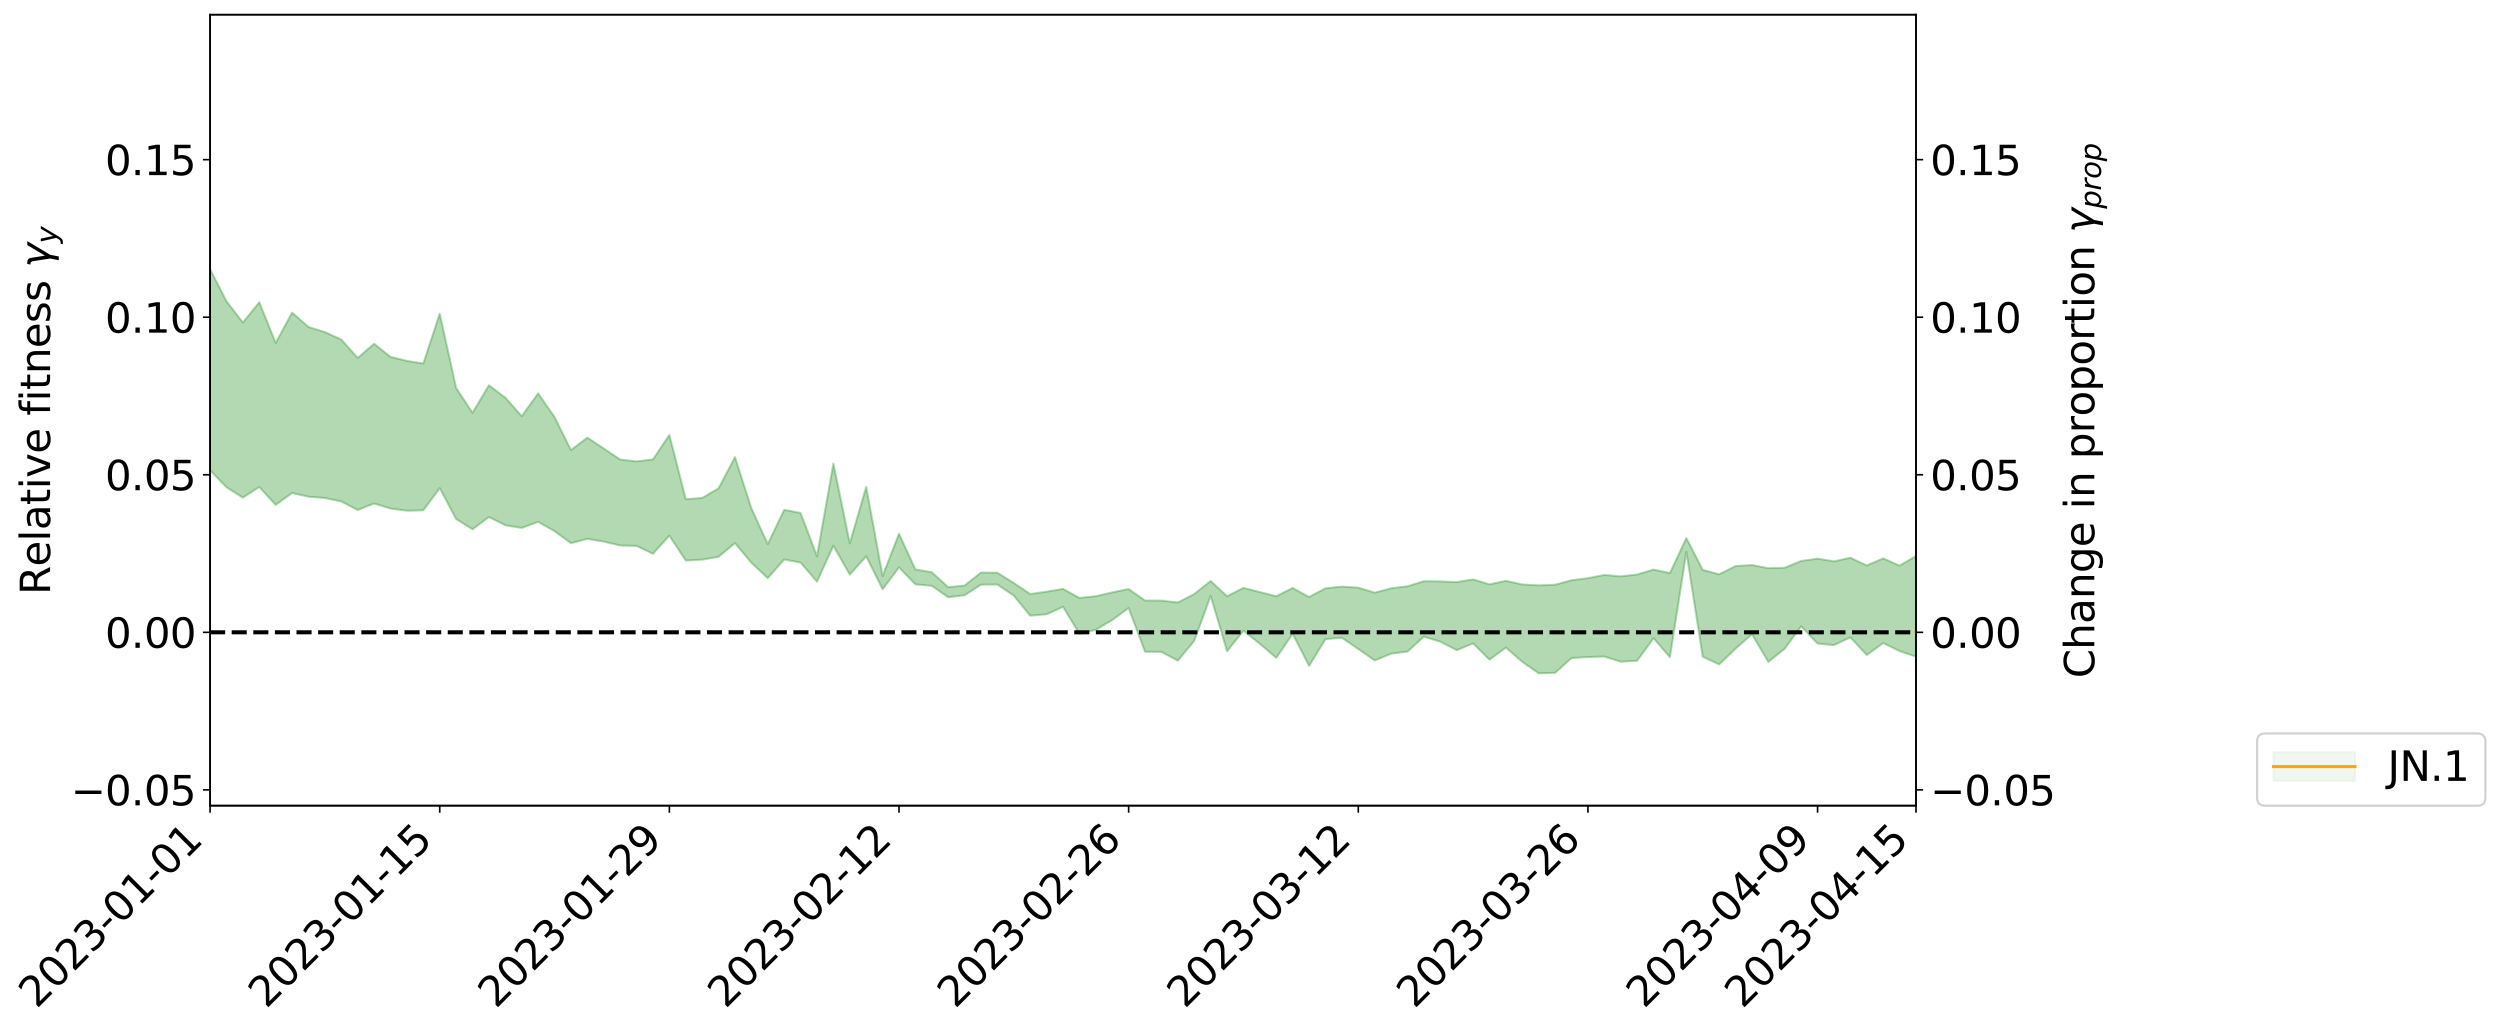 <?xml version="1.0" encoding="utf-8" standalone="no"?>
<!DOCTYPE svg PUBLIC "-//W3C//DTD SVG 1.1//EN"
  "http://www.w3.org/Graphics/SVG/1.1/DTD/svg11.dtd">
<svg xmlns:xlink="http://www.w3.org/1999/xlink" width="1226.619pt" height="505.355pt" viewBox="0 0 1226.619 505.355" xmlns="http://www.w3.org/2000/svg" version="1.1">
 <defs>
  <style type="text/css">*{stroke-linejoin: round; stroke-linecap: butt}</style>
 </defs>
 <g id="figure_1">
  <g id="patch_1">
   <path d="M 0 505.355 
L 1226.619 505.355 
L 1226.619 -0 
L 0 -0 
z
" style="fill: #ffffff"/>
  </g>
  <g id="axes_1">
   <g id="patch_2">
    <path d="M 103.075 395.28 
L 940.075 395.28 
L 940.075 7.2 
L 103.075 7.2 
z
" style="fill: #ffffff"/>
   </g>
   <g id="PolyCollection_1">
    <path d="M -4315.319 310.139 
L -4315.319 310.162 
L -4307.271 310.054 
L -4299.223 309.96 
L -4291.175 309.84 
L -4283.127 309.75 
L -4275.079 309.648 
L -4267.031 309.523 
L -4258.983 309.411 
L -4250.935 309.308 
L -4242.887 309.217 
L -4234.839 309.111 
L -4226.791 308.997 
L -4218.742 308.884 
L -4210.694 308.758 
L -4202.646 308.648 
L -4194.598 308.524 
L -4186.55 308.4 
L -4178.502 308.266 
L -4170.454 308.144 
L -4162.406 308.025 
L -4154.358 307.886 
L -4146.31 307.75 
L -4138.262 307.617 
L -4130.214 307.46 
L -4122.166 307.322 
L -4114.117 307.156 
L -4106.069 306.997 
L -4098.021 306.814 
L -4089.973 306.624 
L -4081.925 306.441 
L -4073.877 306.238 
L -4065.829 306.002 
L -4057.781 305.791 
L -4049.733 305.551 
L -4041.685 305.279 
L -4033.637 305.016 
L -4025.589 304.728 
L -4017.541 304.424 
L -4009.492 304.113 
L -4001.444 303.772 
L -3993.396 303.405 
L -3985.348 303.025 
L -3977.3 302.622 
L -3969.252 302.207 
L -3961.204 301.76 
L -3953.156 301.317 
L -3945.108 300.837 
L -3937.06 300.369 
L -3929.012 299.853 
L -3920.964 299.305 
L -3912.916 298.781 
L -3904.867 298.223 
L -3896.819 297.635 
L -3888.771 297.056 
L -3880.723 296.467 
L -3872.675 295.853 
L -3864.627 295.231 
L -3856.579 294.604 
L -3848.531 293.952 
L -3840.483 293.291 
L -3832.435 292.631 
L -3824.387 291.95 
L -3816.339 291.265 
L -3808.291 290.584 
L -3800.242 289.869 
L -3792.194 289.145 
L -3784.146 288.421 
L -3776.098 287.697 
L -3768.05 286.98 
L -3760.002 286.243 
L -3751.954 285.519 
L -3743.906 284.783 
L -3735.858 284.103 
L -3727.81 283.334 
L -3719.762 282.622 
L -3711.714 281.893 
L -3703.666 281.209 
L -3695.617 280.479 
L -3687.569 279.777 
L -3679.521 279.066 
L -3671.473 278.366 
L -3663.425 277.679 
L -3655.377 276.985 
L -3647.329 276.313 
L -3639.281 275.616 
L -3631.233 274.906 
L -3623.185 274.222 
L -3615.137 273.549 
L -3607.089 272.838 
L -3599.041 272.153 
L -3590.992 271.455 
L -3582.944 270.767 
L -3574.896 270.094 
L -3566.848 269.405 
L -3558.8 268.71 
L -3550.752 268.079 
L -3542.704 267.372 
L -3534.656 266.694 
L -3526.608 266.026 
L -3518.56 265.357 
L -3510.512 264.691 
L -3502.464 264.018 
L -3494.416 263.373 
L -3486.367 262.706 
L -3478.319 262.024 
L -3470.271 261.336 
L -3462.223 260.641 
L -3454.175 259.987 
L -3446.127 259.273 
L -3438.079 258.517 
L -3430.031 257.796 
L -3421.983 257.052 
L -3413.935 256.292 
L -3405.887 255.491 
L -3397.839 254.677 
L -3389.791 253.915 
L -3381.742 253.056 
L -3373.694 252.235 
L -3365.646 251.354 
L -3357.598 250.54 
L -3349.55 249.594 
L -3341.502 248.663 
L -3333.454 247.756 
L -3325.406 246.834 
L -3317.358 245.886 
L -3309.31 244.896 
L -3301.262 243.963 
L -3293.214 242.903 
L -3285.166 241.961 
L -3277.117 240.87 
L -3269.069 239.811 
L -3261.021 238.773 
L -3252.973 237.683 
L -3244.925 236.577 
L -3236.877 235.561 
L -3228.829 234.244 
L -3220.781 233.098 
L -3212.733 232.023 
L -3204.685 230.817 
L -3196.637 229.543 
L -3188.589 228.154 
L -3180.541 226.836 
L -3172.492 225.71 
L -3164.444 223.974 
L -3156.396 222.559 
L -3148.348 221.111 
L -3140.3 219.612 
L -3132.252 217.912 
L -3124.204 216.269 
L -3116.156 215.032 
L -3108.108 213.543 
L -3100.06 211.195 
L -3092.012 209.289 
L -3083.964 208.064 
L -3075.916 206.226 
L -3067.867 204.572 
L -3059.819 203.311 
L -3051.771 201.297 
L -3043.723 198.852 
L -3035.675 197.377 
L -3027.627 196.434 
L -3019.579 194.511 
L -3011.531 193.516 
L -3003.483 192.539 
L -2995.435 190.11 
L -2987.387 190.251 
L -2979.339 191.162 
L -2971.291 192.726 
L -2963.242 190.487 
L -2955.194 194.222 
L -2947.146 195.381 
L -2939.098 190.065 
L -2931.05 190.49 
L -2923.002 193.297 
L -2914.954 191.63 
L -2906.906 191.981 
L -2898.858 202.33 
L -2890.81 216.734 
L -2882.762 224.51 
L -2874.714 207.804 
L -2866.666 215.888 
L -2858.617 226.737 
L -2850.569 226.618 
L -2842.521 248.35 
L -2834.473 245.027 
L -2826.425 239.221 
L -2818.377 221.578 
L -2810.329 237.353 
L -2802.281 246.636 
L -2794.233 242.756 
L -2786.185 245.419 
L -2778.137 254.477 
L -2770.089 253.193 
L -2762.041 245.027 
L -2753.992 254.788 
L -2745.944 256.545 
L -2737.896 252.845 
L -2729.848 259.104 
L -2721.8 261.461 
L -2713.752 260.541 
L -2705.704 258.622 
L -2697.656 260.643 
L -2689.608 258.511 
L -2681.56 258.627 
L -2673.512 260.387 
L -2665.464 258.466 
L -2657.416 259.283 
L -2649.367 259.244 
L -2641.319 257.658 
L -2633.271 258.109 
L -2625.223 255.728 
L -2617.175 255.811 
L -2609.127 256.274 
L -2601.079 256.15 
L -2593.031 254.944 
L -2584.983 253.861 
L -2576.935 253.434 
L -2568.887 252.312 
L -2560.839 251.967 
L -2552.791 251.492 
L -2544.742 249.902 
L -2536.694 250.41 
L -2528.646 249.14 
L -2520.598 248.484 
L -2512.55 248.285 
L -2504.502 247.097 
L -2496.454 246.7 
L -2488.406 246.828 
L -2480.358 246.995 
L -2472.31 245.189 
L -2464.262 244.642 
L -2456.214 243.949 
L -2448.166 246.327 
L -2440.117 246.132 
L -2432.069 246.933 
L -2424.021 244.237 
L -2415.973 242.427 
L -2407.925 242.732 
L -2399.877 244.246 
L -2391.829 244.338 
L -2383.781 240.958 
L -2375.733 243.475 
L -2367.685 242.439 
L -2359.637 242.029 
L -2351.589 240.391 
L -2343.541 241.319 
L -2335.492 240.41 
L -2327.444 240.981 
L -2319.396 239.988 
L -2311.348 238.775 
L -2303.3 237.381 
L -2295.252 236.672 
L -2287.204 235.76 
L -2279.156 234.832 
L -2271.108 234.642 
L -2263.06 233.607 
L -2255.012 232.646 
L -2246.964 230.564 
L -2238.916 228.677 
L -2230.867 227.766 
L -2222.819 225.853 
L -2214.771 225.297 
L -2206.723 223.592 
L -2198.675 221.32 
L -2190.627 219.255 
L -2182.579 217.713 
L -2174.531 215.258 
L -2166.483 213.736 
L -2158.435 211.429 
L -2150.387 209.148 
L -2142.339 207.096 
L -2134.291 204.899 
L -2126.242 202.385 
L -2118.194 199.922 
L -2110.146 197.488 
L -2102.098 194.548 
L -2094.05 191.933 
L -2086.002 189.559 
L -2077.954 186.936 
L -2069.906 184.035 
L -2061.858 181.159 
L -2053.81 178.196 
L -2045.762 174.34 
L -2037.714 171.76 
L -2029.666 168.705 
L -2021.617 166.16 
L -2013.569 162.358 
L -2005.521 158.898 
L -1997.473 156.255 
L -1989.425 152.577 
L -1981.377 148.701 
L -1973.329 145.772 
L -1965.281 141.807 
L -1957.233 138.85 
L -1949.185 135.128 
L -1941.137 130.542 
L -1933.089 126.88 
L -1925.041 124.224 
L -1916.992 119.938 
L -1908.944 116.435 
L -1900.896 112.287 
L -1892.848 109.349 
L -1884.8 104.569 
L -1876.752 100.457 
L -1868.704 100.48 
L -1860.656 93.006 
L -1852.608 91.388 
L -1844.56 86.939 
L -1836.512 84.684 
L -1828.464 80.112 
L -1820.416 76.856 
L -1812.367 73.317 
L -1804.319 70.38 
L -1796.271 67.428 
L -1788.223 63.935 
L -1780.175 65.699 
L -1772.127 57.002 
L -1764.079 55.622 
L -1756.031 59.282 
L -1747.983 51.065 
L -1739.935 52.456 
L -1731.887 51.353 
L -1723.839 46.166 
L -1715.791 46.455 
L -1707.742 52.524 
L -1699.694 46.84 
L -1691.646 46.178 
L -1683.598 48.144 
L -1675.55 47.999 
L -1667.502 50.364 
L -1659.454 53.549 
L -1651.406 58.118 
L -1643.358 72.958 
L -1635.31 67.435 
L -1627.262 75.45 
L -1619.214 80.829 
L -1611.166 85.738 
L -1603.117 93.457 
L -1595.069 100.828 
L -1587.021 92.583 
L -1578.973 102.541 
L -1570.925 115.954 
L -1562.877 122.392 
L -1554.829 125.249 
L -1546.781 143.28 
L -1538.733 144.822 
L -1530.685 148.991 
L -1522.637 148.455 
L -1514.589 162.935 
L -1506.541 159.408 
L -1498.492 156.367 
L -1490.444 169.774 
L -1482.396 178.222 
L -1474.348 178.02 
L -1466.3 184.276 
L -1458.252 186.168 
L -1450.204 187.138 
L -1442.156 187.571 
L -1434.108 189.687 
L -1426.06 192.367 
L -1418.012 201.648 
L -1409.964 196.182 
L -1401.916 204.217 
L -1393.867 203.422 
L -1385.819 202.419 
L -1377.771 205.807 
L -1369.723 208.814 
L -1361.675 204.905 
L -1353.627 208.694 
L -1345.579 208.877 
L -1337.531 212.934 
L -1329.483 211.856 
L -1321.435 210.506 
L -1313.387 212.843 
L -1305.339 213.423 
L -1297.291 213.187 
L -1289.242 212.352 
L -1281.194 213.636 
L -1273.146 211.428 
L -1265.098 212.356 
L -1257.05 216.093 
L -1249.002 215.951 
L -1240.954 213.603 
L -1232.906 214.059 
L -1224.858 213.995 
L -1216.81 210.825 
L -1208.762 212.552 
L -1200.714 215.124 
L -1192.666 212.05 
L -1184.617 211.968 
L -1176.569 210.612 
L -1168.521 211.817 
L -1160.473 211.704 
L -1152.425 210.859 
L -1144.377 210.699 
L -1136.329 210.474 
L -1128.281 209.697 
L -1120.233 207.622 
L -1112.185 207.143 
L -1104.137 205.936 
L -1096.089 202.525 
L -1088.041 205.67 
L -1079.992 201.679 
L -1071.944 203.084 
L -1063.896 203.084 
L -1055.848 203.501 
L -1047.8 201.5 
L -1039.752 202.083 
L -1031.704 202.056 
L -1023.656 198.025 
L -1015.608 199.421 
L -1007.56 198.977 
L -999.512 199.903 
L -991.464 197.342 
L -983.416 198.464 
L -975.367 197.919 
L -967.319 194.097 
L -959.271 193.945 
L -951.223 193.095 
L -943.175 192.89 
L -935.127 191.189 
L -927.079 191.519 
L -919.031 190.785 
L -910.983 190.234 
L -902.935 189.129 
L -894.887 187.178 
L -886.839 189.292 
L -878.791 188.818 
L -870.742 187.312 
L -862.694 186.424 
L -854.646 183.937 
L -846.598 186.084 
L -838.55 185.614 
L -830.502 185.538 
L -822.454 184.135 
L -814.406 182.57 
L -806.358 181.51 
L -798.31 181.539 
L -790.262 181.245 
L -782.214 181.092 
L -774.166 179.068 
L -766.117 177.191 
L -758.069 179.577 
L -750.021 176.721 
L -741.973 177.103 
L -733.925 178 
L -725.877 173.586 
L -717.829 174.25 
L -709.781 174.946 
L -701.733 173.37 
L -693.685 175.339 
L -685.637 172.484 
L -677.589 170.379 
L -669.541 173.379 
L -661.492 173.44 
L -653.444 171.601 
L -645.396 172.552 
L -637.348 171.546 
L -629.3 176.023 
L -621.252 175.083 
L -613.204 175.67 
L -605.156 172.011 
L -597.108 169.557 
L -589.06 173.095 
L -581.012 177.034 
L -572.964 172.843 
L -564.916 172.667 
L -556.867 169.721 
L -548.819 170.476 
L -540.771 172.608 
L -532.723 170.404 
L -524.675 168.266 
L -516.627 172.629 
L -508.579 169.99 
L -500.531 173.815 
L -492.483 174.76 
L -484.435 168.952 
L -476.387 169.975 
L -468.339 168.269 
L -460.291 170.086 
L -452.242 172.485 
L -444.194 179.037 
L -436.146 181.505 
L -428.098 178.893 
L -420.05 185.266 
L -412.002 195.006 
L -403.954 183.36 
L -395.906 179.334 
L -387.858 183.494 
L -379.81 187.109 
L -371.762 187.759 
L -363.714 185.543 
L -355.666 192.975 
L -347.617 197.446 
L -339.569 189.06 
L -331.521 196.594 
L -323.473 192.95 
L -315.425 192.934 
L -307.377 199.831 
L -299.329 197.763 
L -291.281 203.273 
L -283.233 203.654 
L -275.185 195.818 
L -267.137 201.987 
L -259.089 201.575 
L -251.041 206.446 
L -242.992 204.427 
L -234.944 210.213 
L -226.896 206.086 
L -218.848 209.473 
L -210.8 209.717 
L -202.752 211.632 
L -194.704 205.792 
L -186.656 212.325 
L -178.608 214.182 
L -170.56 216.723 
L -162.512 221.154 
L -154.464 219.48 
L -146.416 218.193 
L -138.367 222.089 
L -130.319 225.507 
L -122.271 221.836 
L -114.223 219.95 
L -106.175 223.637 
L -98.127 226.074 
L -90.079 220.914 
L -82.031 219.639 
L -73.983 228.687 
L -65.935 231.65 
L -57.887 222.323 
L -49.839 224.837 
L -41.791 226.466 
L -33.742 227.658 
L -25.694 233.103 
L -17.646 230.475 
L -9.598 227.012 
L -1.55 230.8 
L 6.498 232.739 
L 14.546 226.454 
L 22.594 227.382 
L 30.642 226.816 
L 38.69 235.912 
L 46.738 241.409 
L 54.786 241.849 
L 62.834 234.087 
L 70.883 230.677 
L 78.931 232.775 
L 86.979 233.024 
L 95.027 241.257 
L 103.075 230.767 
L 111.123 239.072 
L 119.171 244.162 
L 127.219 238.939 
L 135.267 247.743 
L 143.315 241.902 
L 151.363 243.719 
L 159.411 244.34 
L 167.459 246.026 
L 175.508 250.232 
L 183.556 247.044 
L 191.604 249.493 
L 199.652 250.609 
L 207.7 250.386 
L 215.748 239.508 
L 223.796 254.644 
L 231.844 259.715 
L 239.892 253.665 
L 247.94 257.713 
L 255.988 259.038 
L 264.036 256.058 
L 272.084 260.584 
L 280.133 266.54 
L 288.181 264.396 
L 296.229 265.729 
L 304.277 267.651 
L 312.325 267.848 
L 320.373 271.724 
L 328.421 262.82 
L 336.469 275.034 
L 344.517 274.606 
L 352.565 273.204 
L 360.613 266.489 
L 368.661 276.093 
L 376.709 283.679 
L 384.758 274.525 
L 392.806 276.016 
L 400.854 285.386 
L 408.902 267.777 
L 416.95 281.946 
L 424.998 272.941 
L 433.046 289.11 
L 441.094 278.403 
L 449.142 286.723 
L 457.19 287.414 
L 465.238 293.049 
L 473.286 292.059 
L 481.334 286.855 
L 489.383 286.794 
L 497.431 292.26 
L 505.479 302.092 
L 513.527 301.404 
L 521.575 297.735 
L 529.623 311.022 
L 537.671 308.998 
L 545.719 304.19 
L 553.767 298.328 
L 561.815 319.776 
L 569.863 319.856 
L 577.911 324.159 
L 585.959 314.407 
L 594.008 292.372 
L 602.056 319.525 
L 610.104 309.46 
L 618.152 315.879 
L 626.2 322.792 
L 634.248 310.967 
L 642.296 326.736 
L 650.344 313.603 
L 658.392 312.896 
L 666.44 318.447 
L 674.488 324.065 
L 682.536 320.723 
L 690.584 319.715 
L 698.633 312.389 
L 706.681 314.841 
L 714.729 318.997 
L 722.777 315.7 
L 730.825 323.681 
L 738.873 317.726 
L 746.921 324.751 
L 754.969 330.355 
L 763.017 330.12 
L 771.065 322.89 
L 779.113 322.388 
L 787.161 322.11 
L 795.209 324.673 
L 803.258 324.203 
L 811.306 313.157 
L 819.354 322.449 
L 827.402 270.785 
L 835.45 322.227 
L 843.498 326.009 
L 851.546 318.274 
L 859.594 311.207 
L 867.642 324.776 
L 875.69 318.263 
L 883.738 307.287 
L 891.786 315.762 
L 899.834 316.536 
L 907.883 312.724 
L 915.931 321.42 
L 923.979 315.506 
L 932.027 319.456 
L 940.075 322.185 
L 940.075 272.824 
L 940.075 272.824 
L 932.027 277.518 
L 923.979 273.981 
L 915.931 277.443 
L 907.883 273.653 
L 899.834 275.424 
L 891.786 274.095 
L 883.738 275.238 
L 875.69 278.561 
L 867.642 278.777 
L 859.594 277.246 
L 851.546 277.741 
L 843.498 281.787 
L 835.45 279.619 
L 827.402 263.991 
L 819.354 281.185 
L 811.306 279.448 
L 803.258 281.886 
L 795.209 282.795 
L 787.161 282.1 
L 779.113 283.68 
L 771.065 284.693 
L 763.017 286.895 
L 754.969 287.195 
L 746.921 286.78 
L 738.873 284.985 
L 730.825 286.715 
L 722.777 284.271 
L 714.729 285.616 
L 706.681 285.272 
L 698.633 285.172 
L 690.584 287.654 
L 682.536 288.649 
L 674.488 290.8 
L 666.44 288.317 
L 658.392 287.808 
L 650.344 288.645 
L 642.296 292.925 
L 634.248 288.465 
L 626.2 292.549 
L 618.152 290.496 
L 610.104 288.441 
L 602.056 292.526 
L 594.008 285.044 
L 585.959 291.451 
L 577.911 295.611 
L 569.863 294.681 
L 561.815 294.661 
L 553.767 289.012 
L 545.719 290.653 
L 537.671 292.528 
L 529.623 293.375 
L 521.575 288.946 
L 513.527 290.293 
L 505.479 291.451 
L 497.431 286.067 
L 489.383 281.022 
L 481.334 280.904 
L 473.286 287.284 
L 465.238 288.099 
L 457.19 280.748 
L 449.142 279.425 
L 441.094 261.854 
L 433.046 282.617 
L 424.998 238.869 
L 416.95 266.604 
L 408.902 227.423 
L 400.854 272.932 
L 392.806 251.687 
L 384.758 250.151 
L 376.709 266.972 
L 368.661 249.409 
L 360.613 224.28 
L 352.565 239.606 
L 344.517 244.316 
L 336.469 244.94 
L 328.421 213.405 
L 320.373 225.414 
L 312.325 226.386 
L 304.277 225.463 
L 296.229 220.049 
L 288.181 214.706 
L 280.133 220.832 
L 272.084 204.605 
L 264.036 193.01 
L 255.988 204.168 
L 247.94 195.122 
L 239.892 189.024 
L 231.844 202.566 
L 223.796 190.315 
L 215.748 153.894 
L 207.7 178.367 
L 199.652 177.06 
L 191.604 175.111 
L 183.556 168.646 
L 175.508 175.61 
L 167.459 166.602 
L 159.411 162.944 
L 151.363 160.428 
L 143.315 153.392 
L 135.267 168.263 
L 127.219 148.299 
L 119.171 158.245 
L 111.123 147.806 
L 103.075 132.053 
L 95.027 151.129 
L 86.979 132.448 
L 78.931 133.231 
L 70.883 129.321 
L 62.834 135.705 
L 54.786 150.794 
L 46.738 150.803 
L 38.69 139.583 
L 30.642 118.363 
L 22.594 119.661 
L 14.546 119.566 
L 6.498 131.596 
L -1.55 128.324 
L -9.598 120.195 
L -17.646 127.762 
L -25.694 131.034 
L -33.742 121.215 
L -41.791 120.345 
L -49.839 116.623 
L -57.887 111.958 
L -65.935 131.404 
L -73.983 122.172 
L -82.031 107.368 
L -90.079 111.541 
L -98.127 121.021 
L -106.175 115.664 
L -114.223 109.903 
L -122.271 114.604 
L -130.319 123.393 
L -138.367 113.49 
L -146.416 108.419 
L -154.464 111.993 
L -162.512 109.676 
L -170.56 106.778 
L -178.608 103.031 
L -186.656 100.24 
L -194.704 89.034 
L -202.752 98.55 
L -210.8 95.971 
L -218.848 96.855 
L -226.896 94.032 
L -234.944 98.057 
L -242.992 89.812 
L -251.041 94.492 
L -259.089 86.812 
L -267.137 88.307 
L -275.185 79.324 
L -283.233 87.846 
L -291.281 90.676 
L -299.329 85.731 
L -307.377 86.051 
L -315.425 77.921 
L -323.473 79.678 
L -331.521 82.06 
L -339.569 72.692 
L -347.617 81.897 
L -355.666 78.82 
L -363.714 68.287 
L -371.762 72.187 
L -379.81 71.192 
L -387.858 68.267 
L -395.906 63.315 
L -403.954 67.604 
L -412.002 84.95 
L -420.05 72.815 
L -428.098 63.825 
L -436.146 67.061 
L -444.194 64.138 
L -452.242 57.917 
L -460.291 54.713 
L -468.339 52.223 
L -476.387 55.616 
L -484.435 55.43 
L -492.483 61.707 
L -500.531 61.359 
L -508.579 57.663 
L -516.627 61.86 
L -524.675 56.155 
L -532.723 60.749 
L -540.771 62.909 
L -548.819 62.84 
L -556.867 61.084 
L -564.916 65.812 
L -572.964 65.969 
L -581.012 70.598 
L -589.06 67.76 
L -597.108 64.418 
L -605.156 67.607 
L -613.204 70.145 
L -621.252 70.282 
L -629.3 73.204 
L -637.348 68.063 
L -645.396 69.895 
L -653.444 68.824 
L -661.492 69.87 
L -669.541 69.053 
L -677.589 66.92 
L -685.637 70.853 
L -693.685 72.966 
L -701.733 70.239 
L -709.781 72.463 
L -717.829 70.175 
L -725.877 71.659 
L -733.925 76.049 
L -741.973 75.099 
L -750.021 75.099 
L -758.069 77.747 
L -766.117 75.097 
L -774.166 76.766 
L -782.214 79.113 
L -790.262 78.743 
L -798.31 79.28 
L -806.358 79.045 
L -814.406 79.929 
L -822.454 81.417 
L -830.502 82.466 
L -838.55 81.771 
L -846.598 82.577 
L -854.646 77.547 
L -862.694 82.212 
L -870.742 82.693 
L -878.791 83.581 
L -886.839 83.003 
L -894.887 81.639 
L -902.935 83.432 
L -910.983 84.298 
L -919.031 85.032 
L -927.079 85.023 
L -935.127 84.498 
L -943.175 85.193 
L -951.223 85.565 
L -959.271 86.462 
L -967.319 86.857 
L -975.367 90.972 
L -983.416 91.237 
L -991.464 89.597 
L -999.512 92.361 
L -1007.56 90.681 
L -1015.608 91.29 
L -1023.656 88.322 
L -1031.704 94.354 
L -1039.752 94.277 
L -1047.8 93.485 
L -1055.848 95.779 
L -1063.896 95.156 
L -1071.944 95.293 
L -1079.992 93.395 
L -1088.041 98.075 
L -1096.089 95.084 
L -1104.137 99.591 
L -1112.185 101.692 
L -1120.233 102.652 
L -1128.281 105.688 
L -1136.329 107.641 
L -1144.377 107.683 
L -1152.425 108.925 
L -1160.473 109.968 
L -1168.521 110.814 
L -1176.569 109.778 
L -1184.617 112.521 
L -1192.666 113.901 
L -1200.714 117.53 
L -1208.762 115.676 
L -1216.81 114.955 
L -1224.858 118.965 
L -1232.906 119.973 
L -1240.954 121.119 
L -1249.002 123.939 
L -1257.05 124.717 
L -1265.098 122.442 
L -1273.146 122.788 
L -1281.194 125.708 
L -1289.242 125.948 
L -1297.291 127.22 
L -1305.339 128.191 
L -1313.387 128.876 
L -1321.435 128.813 
L -1329.483 130.459 
L -1337.531 132.2 
L -1345.579 129.031 
L -1353.627 130.359 
L -1361.675 128.479 
L -1369.723 132.486 
L -1377.771 131.779 
L -1385.819 129.252 
L -1393.867 131.245 
L -1401.916 132.386 
L -1409.964 126.684 
L -1418.012 132.468 
L -1426.06 125.63 
L -1434.108 124.752 
L -1442.156 123.917 
L -1450.204 125.068 
L -1458.252 125.047 
L -1466.3 124.07 
L -1474.348 120.003 
L -1482.396 121.931 
L -1490.444 115.142 
L -1498.492 107.308 
L -1506.541 109.795 
L -1514.589 112.774 
L -1522.637 103.43 
L -1530.685 103.669 
L -1538.733 101.437 
L -1546.781 100.935 
L -1554.829 88.16 
L -1562.877 86.903 
L -1570.925 81.747 
L -1578.973 70.428 
L -1587.021 63.612 
L -1595.069 71.477 
L -1603.117 65.865 
L -1611.166 60.136 
L -1619.214 56.275 
L -1627.262 51.529 
L -1635.31 43.309 
L -1643.358 49.3 
L -1651.406 33.966 
L -1659.454 29.753 
L -1667.502 26.35 
L -1675.55 24.24 
L -1683.598 24.623 
L -1691.646 22.588 
L -1699.694 23.533 
L -1707.742 29.699 
L -1715.791 24.087 
L -1723.839 23.878 
L -1731.887 29.57 
L -1739.935 30.902 
L -1747.983 29.859 
L -1756.031 38.49 
L -1764.079 34.982 
L -1772.127 36.028 
L -1780.175 44.765 
L -1788.223 42.821 
L -1796.271 46.029 
L -1804.319 48.593 
L -1812.367 51.371 
L -1820.416 54.795 
L -1828.464 57.741 
L -1836.512 62.029 
L -1844.56 64.236 
L -1852.608 68.348 
L -1860.656 69.845 
L -1868.704 77.243 
L -1876.752 76.837 
L -1884.8 80.668 
L -1892.848 85.005 
L -1900.896 87.807 
L -1908.944 91.594 
L -1916.992 94.895 
L -1925.041 98.924 
L -1933.089 101.496 
L -1941.137 104.834 
L -1949.185 109.039 
L -1957.233 112.551 
L -1965.281 115.223 
L -1973.329 118.719 
L -1981.377 121.552 
L -1989.425 125.13 
L -1997.473 128.563 
L -2005.521 130.965 
L -2013.569 134.23 
L -2021.617 137.587 
L -2029.666 139.851 
L -2037.714 142.619 
L -2045.762 144.926 
L -2053.81 148.512 
L -2061.858 151.151 
L -2069.906 153.911 
L -2077.954 156.627 
L -2086.002 158.966 
L -2094.05 161.333 
L -2102.098 163.767 
L -2110.146 166.594 
L -2118.194 168.871 
L -2126.242 171.341 
L -2134.291 173.581 
L -2142.339 176.037 
L -2150.387 178.229 
L -2158.435 180.485 
L -2166.483 182.791 
L -2174.531 184.547 
L -2182.579 186.983 
L -2190.627 188.784 
L -2198.675 190.867 
L -2206.723 193.288 
L -2214.771 195.112 
L -2222.819 195.818 
L -2230.867 197.92 
L -2238.916 199.135 
L -2246.964 201.267 
L -2255.012 203.451 
L -2263.06 204.784 
L -2271.108 206.139 
L -2279.156 206.397 
L -2287.204 207.634 
L -2295.252 208.608 
L -2303.3 209.427 
L -2311.348 211.084 
L -2319.396 212.451 
L -2327.444 213.806 
L -2335.492 213.246 
L -2343.541 214.18 
L -2351.589 213.333 
L -2359.637 215.34 
L -2367.685 215.655 
L -2375.733 217.387 
L -2383.781 214.747 
L -2391.829 218.378 
L -2399.877 218.347 
L -2407.925 216.771 
L -2415.973 216.539 
L -2424.021 218.578 
L -2432.069 221.649 
L -2440.117 220.802 
L -2448.166 221.043 
L -2456.214 218.361 
L -2464.262 218.559 
L -2472.31 219.739 
L -2480.358 221.839 
L -2488.406 221.603 
L -2496.454 221.45 
L -2504.502 221.914 
L -2512.55 223.291 
L -2520.598 223.273 
L -2528.646 224.234 
L -2536.694 225.741 
L -2544.742 225.101 
L -2552.791 226.916 
L -2560.839 227.487 
L -2568.887 227.885 
L -2576.935 229.121 
L -2584.983 229.596 
L -2593.031 231.022 
L -2601.079 232.509 
L -2609.127 232.697 
L -2617.175 232.302 
L -2625.223 231.969 
L -2633.271 235.034 
L -2641.319 234.656 
L -2649.367 236.635 
L -2657.416 236.771 
L -2665.464 236.206 
L -2673.512 238.182 
L -2681.56 236.631 
L -2689.608 236.805 
L -2697.656 239.225 
L -2705.704 237.561 
L -2713.752 239.82 
L -2721.8 240.903 
L -2729.848 238.936 
L -2737.896 232.948 
L -2745.944 236.973 
L -2753.992 235.374 
L -2762.041 226.533 
L -2770.089 234.563 
L -2778.137 236.153 
L -2786.185 227.981 
L -2794.233 225.61 
L -2802.281 229.909 
L -2810.329 221.318 
L -2818.377 206.361 
L -2826.425 223.817 
L -2834.473 229.651 
L -2842.521 233.303 
L -2850.569 212.737 
L -2858.617 213.184 
L -2866.666 202.898 
L -2874.714 194.971 
L -2882.762 212.148 
L -2890.81 204.7 
L -2898.858 190.593 
L -2906.906 180.384 
L -2914.954 180.412 
L -2923.002 182.527 
L -2931.05 180.016 
L -2939.098 179.912 
L -2947.146 185.773 
L -2955.194 184.859 
L -2963.242 181.375 
L -2971.291 183.998 
L -2979.339 182.723 
L -2987.387 182.112 
L -2995.435 182.372 
L -3003.483 185.126 
L -3011.531 186.433 
L -3019.579 187.703 
L -3027.627 189.969 
L -3035.675 191.194 
L -3043.723 192.957 
L -3051.771 195.67 
L -3059.819 198.044 
L -3067.867 199.535 
L -3075.916 201.46 
L -3083.964 203.539 
L -3092.012 205.049 
L -3100.06 207.178 
L -3108.108 209.761 
L -3116.156 211.288 
L -3124.204 212.407 
L -3132.252 214.054 
L -3140.3 215.692 
L -3148.348 217.184 
L -3156.396 218.614 
L -3164.444 219.995 
L -3172.492 221.838 
L -3180.541 222.85 
L -3188.589 224.195 
L -3196.637 225.586 
L -3204.685 226.885 
L -3212.733 228.088 
L -3220.781 229.109 
L -3228.829 230.214 
L -3236.877 231.632 
L -3244.925 232.591 
L -3252.973 233.713 
L -3261.021 234.81 
L -3269.069 235.875 
L -3277.117 236.961 
L -3285.166 238.056 
L -3293.214 238.982 
L -3301.262 240.065 
L -3309.31 241.016 
L -3317.358 242.031 
L -3325.406 242.982 
L -3333.454 243.95 
L -3341.502 244.864 
L -3349.55 245.823 
L -3357.598 246.831 
L -3365.646 247.621 
L -3373.694 248.577 
L -3381.742 249.414 
L -3389.791 250.363 
L -3397.839 251.089 
L -3405.887 251.976 
L -3413.935 252.827 
L -3421.983 253.635 
L -3430.031 254.433 
L -3438.079 255.191 
L -3446.127 256.058 
L -3454.175 256.843 
L -3462.223 257.489 
L -3470.271 258.255 
L -3478.319 259.022 
L -3486.367 259.785 
L -3494.416 260.523 
L -3502.464 261.212 
L -3510.512 261.971 
L -3518.56 262.716 
L -3526.608 263.466 
L -3534.656 264.214 
L -3542.704 264.983 
L -3550.752 265.783 
L -3558.8 266.476 
L -3566.848 267.267 
L -3574.896 268.045 
L -3582.944 268.795 
L -3590.992 269.568 
L -3599.041 270.357 
L -3607.089 271.125 
L -3615.137 271.93 
L -3623.185 272.669 
L -3631.233 273.423 
L -3639.281 274.219 
L -3647.329 274.99 
L -3655.377 275.716 
L -3663.425 276.472 
L -3671.473 277.216 
L -3679.521 277.978 
L -3687.569 278.743 
L -3695.617 279.492 
L -3703.666 280.274 
L -3711.714 280.998 
L -3719.762 281.766 
L -3727.81 282.511 
L -3735.858 283.322 
L -3743.906 284.029 
L -3751.954 284.8 
L -3760.002 285.555 
L -3768.05 286.324 
L -3776.098 287.069 
L -3784.146 287.82 
L -3792.194 288.574 
L -3800.242 289.327 
L -3808.291 290.07 
L -3816.339 290.773 
L -3824.387 291.481 
L -3832.435 292.185 
L -3840.483 292.856 
L -3848.531 293.533 
L -3856.579 294.2 
L -3864.627 294.839 
L -3872.675 295.475 
L -3880.723 296.106 
L -3888.771 296.709 
L -3896.819 297.301 
L -3904.867 297.916 
L -3912.916 298.486 
L -3920.964 299.021 
L -3929.012 299.591 
L -3937.06 300.123 
L -3945.108 300.598 
L -3953.156 301.092 
L -3961.204 301.544 
L -3969.252 302.009 
L -3977.3 302.434 
L -3985.348 302.851 
L -3993.396 303.241 
L -4001.444 303.618 
L -4009.492 303.971 
L -4017.541 304.278 
L -4025.589 304.588 
L -4033.637 304.881 
L -4041.685 305.144 
L -4049.733 305.427 
L -4057.781 305.667 
L -4065.829 305.875 
L -4073.877 306.116 
L -4081.925 306.32 
L -4089.973 306.499 
L -4098.021 306.694 
L -4106.069 306.882 
L -4114.117 307.039 
L -4122.166 307.208 
L -4130.214 307.342 
L -4138.262 307.505 
L -4146.31 307.637 
L -4154.358 307.777 
L -4162.406 307.922 
L -4170.454 308.042 
L -4178.502 308.167 
L -4186.55 308.312 
L -4194.598 308.444 
L -4202.646 308.58 
L -4210.694 308.692 
L -4218.742 308.832 
L -4226.791 308.955 
L -4234.839 309.081 
L -4242.887 309.189 
L -4250.935 309.284 
L -4258.983 309.391 
L -4267.031 309.511 
L -4275.079 309.631 
L -4283.127 309.728 
L -4291.175 309.817 
L -4299.223 309.931 
L -4307.271 310.026 
L -4315.319 310.139 
z
" clip-path="url(#p337976efc7)" style="fill: #008000; fill-opacity: 0.3; stroke: #008000; stroke-opacity: 0.3"/>
   </g>
   <g id="matplotlib.axis_1">
    <g id="xtick_1">
     <g id="line2d_1">
      <defs>
       <path id="mcc9ae4d5e9" d="M 0 0 
L 0 3.5 
" style="stroke: #000000; stroke-width: 0.8"/>
      </defs>
      <g>
       <use xlink:href="#mcc9ae4d5e9" x="103.075" y="395.28" style="stroke: #000000; stroke-width: 0.8"/>
      </g>
     </g>
     <g id="text_1">
      <!-- 2023-01-01 -->
      <g transform="translate(17.946 495.214) rotate(-45) scale(0.2 -0.2)">
       <defs>
        <path id="DejaVuSans-32" d="M 1228 531 
L 3431 531 
L 3431 0 
L 469 0 
L 469 531 
Q 828 903 1448 1529 
Q 2069 2156 2228 2338 
Q 2531 2678 2651 2914 
Q 2772 3150 2772 3378 
Q 2772 3750 2511 3984 
Q 2250 4219 1831 4219 
Q 1534 4219 1204 4116 
Q 875 4013 500 3803 
L 500 4441 
Q 881 4594 1212 4672 
Q 1544 4750 1819 4750 
Q 2544 4750 2975 4387 
Q 3406 4025 3406 3419 
Q 3406 3131 3298 2873 
Q 3191 2616 2906 2266 
Q 2828 2175 2409 1742 
Q 1991 1309 1228 531 
z
" transform="scale(0.016)"/>
        <path id="DejaVuSans-30" d="M 2034 4250 
Q 1547 4250 1301 3770 
Q 1056 3291 1056 2328 
Q 1056 1369 1301 889 
Q 1547 409 2034 409 
Q 2525 409 2770 889 
Q 3016 1369 3016 2328 
Q 3016 3291 2770 3770 
Q 2525 4250 2034 4250 
z
M 2034 4750 
Q 2819 4750 3233 4129 
Q 3647 3509 3647 2328 
Q 3647 1150 3233 529 
Q 2819 -91 2034 -91 
Q 1250 -91 836 529 
Q 422 1150 422 2328 
Q 422 3509 836 4129 
Q 1250 4750 2034 4750 
z
" transform="scale(0.016)"/>
        <path id="DejaVuSans-33" d="M 2597 2516 
Q 3050 2419 3304 2112 
Q 3559 1806 3559 1356 
Q 3559 666 3084 287 
Q 2609 -91 1734 -91 
Q 1441 -91 1130 -33 
Q 819 25 488 141 
L 488 750 
Q 750 597 1062 519 
Q 1375 441 1716 441 
Q 2309 441 2620 675 
Q 2931 909 2931 1356 
Q 2931 1769 2642 2001 
Q 2353 2234 1838 2234 
L 1294 2234 
L 1294 2753 
L 1863 2753 
Q 2328 2753 2575 2939 
Q 2822 3125 2822 3475 
Q 2822 3834 2567 4026 
Q 2313 4219 1838 4219 
Q 1578 4219 1281 4162 
Q 984 4106 628 3988 
L 628 4550 
Q 988 4650 1302 4700 
Q 1616 4750 1894 4750 
Q 2613 4750 3031 4423 
Q 3450 4097 3450 3541 
Q 3450 3153 3228 2886 
Q 3006 2619 2597 2516 
z
" transform="scale(0.016)"/>
        <path id="DejaVuSans-2d" d="M 313 2009 
L 1997 2009 
L 1997 1497 
L 313 1497 
L 313 2009 
z
" transform="scale(0.016)"/>
        <path id="DejaVuSans-31" d="M 794 531 
L 1825 531 
L 1825 4091 
L 703 3866 
L 703 4441 
L 1819 4666 
L 2450 4666 
L 2450 531 
L 3481 531 
L 3481 0 
L 794 0 
L 794 531 
z
" transform="scale(0.016)"/>
       </defs>
       <use xlink:href="#DejaVuSans-32"/>
       <use xlink:href="#DejaVuSans-30" x="63.623"/>
       <use xlink:href="#DejaVuSans-32" x="127.246"/>
       <use xlink:href="#DejaVuSans-33" x="190.869"/>
       <use xlink:href="#DejaVuSans-2d" x="254.492"/>
       <use xlink:href="#DejaVuSans-30" x="290.576"/>
       <use xlink:href="#DejaVuSans-31" x="354.199"/>
       <use xlink:href="#DejaVuSans-2d" x="417.822"/>
       <use xlink:href="#DejaVuSans-30" x="453.906"/>
       <use xlink:href="#DejaVuSans-31" x="517.529"/>
      </g>
     </g>
    </g>
    <g id="xtick_2">
     <g id="line2d_2">
      <g>
       <use xlink:href="#mcc9ae4d5e9" x="215.748" y="395.28" style="stroke: #000000; stroke-width: 0.8"/>
      </g>
     </g>
     <g id="text_2">
      <!-- 2023-01-15 -->
      <g transform="translate(130.619 495.214) rotate(-45) scale(0.2 -0.2)">
       <defs>
        <path id="DejaVuSans-35" d="M 691 4666 
L 3169 4666 
L 3169 4134 
L 1269 4134 
L 1269 2991 
Q 1406 3038 1543 3061 
Q 1681 3084 1819 3084 
Q 2600 3084 3056 2656 
Q 3513 2228 3513 1497 
Q 3513 744 3044 326 
Q 2575 -91 1722 -91 
Q 1428 -91 1123 -41 
Q 819 9 494 109 
L 494 744 
Q 775 591 1075 516 
Q 1375 441 1709 441 
Q 2250 441 2565 725 
Q 2881 1009 2881 1497 
Q 2881 1984 2565 2268 
Q 2250 2553 1709 2553 
Q 1456 2553 1204 2497 
Q 953 2441 691 2322 
L 691 4666 
z
" transform="scale(0.016)"/>
       </defs>
       <use xlink:href="#DejaVuSans-32"/>
       <use xlink:href="#DejaVuSans-30" x="63.623"/>
       <use xlink:href="#DejaVuSans-32" x="127.246"/>
       <use xlink:href="#DejaVuSans-33" x="190.869"/>
       <use xlink:href="#DejaVuSans-2d" x="254.492"/>
       <use xlink:href="#DejaVuSans-30" x="290.576"/>
       <use xlink:href="#DejaVuSans-31" x="354.199"/>
       <use xlink:href="#DejaVuSans-2d" x="417.822"/>
       <use xlink:href="#DejaVuSans-31" x="453.906"/>
       <use xlink:href="#DejaVuSans-35" x="517.529"/>
      </g>
     </g>
    </g>
    <g id="xtick_3">
     <g id="line2d_3">
      <g>
       <use xlink:href="#mcc9ae4d5e9" x="328.421" y="395.28" style="stroke: #000000; stroke-width: 0.8"/>
      </g>
     </g>
     <g id="text_3">
      <!-- 2023-01-29 -->
      <g transform="translate(243.292 495.214) rotate(-45) scale(0.2 -0.2)">
       <defs>
        <path id="DejaVuSans-39" d="M 703 97 
L 703 672 
Q 941 559 1184 500 
Q 1428 441 1663 441 
Q 2288 441 2617 861 
Q 2947 1281 2994 2138 
Q 2813 1869 2534 1725 
Q 2256 1581 1919 1581 
Q 1219 1581 811 2004 
Q 403 2428 403 3163 
Q 403 3881 828 4315 
Q 1253 4750 1959 4750 
Q 2769 4750 3195 4129 
Q 3622 3509 3622 2328 
Q 3622 1225 3098 567 
Q 2575 -91 1691 -91 
Q 1453 -91 1209 -44 
Q 966 3 703 97 
z
M 1959 2075 
Q 2384 2075 2632 2365 
Q 2881 2656 2881 3163 
Q 2881 3666 2632 3958 
Q 2384 4250 1959 4250 
Q 1534 4250 1286 3958 
Q 1038 3666 1038 3163 
Q 1038 2656 1286 2365 
Q 1534 2075 1959 2075 
z
" transform="scale(0.016)"/>
       </defs>
       <use xlink:href="#DejaVuSans-32"/>
       <use xlink:href="#DejaVuSans-30" x="63.623"/>
       <use xlink:href="#DejaVuSans-32" x="127.246"/>
       <use xlink:href="#DejaVuSans-33" x="190.869"/>
       <use xlink:href="#DejaVuSans-2d" x="254.492"/>
       <use xlink:href="#DejaVuSans-30" x="290.576"/>
       <use xlink:href="#DejaVuSans-31" x="354.199"/>
       <use xlink:href="#DejaVuSans-2d" x="417.822"/>
       <use xlink:href="#DejaVuSans-32" x="453.906"/>
       <use xlink:href="#DejaVuSans-39" x="517.529"/>
      </g>
     </g>
    </g>
    <g id="xtick_4">
     <g id="line2d_4">
      <g>
       <use xlink:href="#mcc9ae4d5e9" x="441.094" y="395.28" style="stroke: #000000; stroke-width: 0.8"/>
      </g>
     </g>
     <g id="text_4">
      <!-- 2023-02-12 -->
      <g transform="translate(355.965 495.214) rotate(-45) scale(0.2 -0.2)">
       <use xlink:href="#DejaVuSans-32"/>
       <use xlink:href="#DejaVuSans-30" x="63.623"/>
       <use xlink:href="#DejaVuSans-32" x="127.246"/>
       <use xlink:href="#DejaVuSans-33" x="190.869"/>
       <use xlink:href="#DejaVuSans-2d" x="254.492"/>
       <use xlink:href="#DejaVuSans-30" x="290.576"/>
       <use xlink:href="#DejaVuSans-32" x="354.199"/>
       <use xlink:href="#DejaVuSans-2d" x="417.822"/>
       <use xlink:href="#DejaVuSans-31" x="453.906"/>
       <use xlink:href="#DejaVuSans-32" x="517.529"/>
      </g>
     </g>
    </g>
    <g id="xtick_5">
     <g id="line2d_5">
      <g>
       <use xlink:href="#mcc9ae4d5e9" x="553.767" y="395.28" style="stroke: #000000; stroke-width: 0.8"/>
      </g>
     </g>
     <g id="text_5">
      <!-- 2023-02-26 -->
      <g transform="translate(468.638 495.214) rotate(-45) scale(0.2 -0.2)">
       <defs>
        <path id="DejaVuSans-36" d="M 2113 2584 
Q 1688 2584 1439 2293 
Q 1191 2003 1191 1497 
Q 1191 994 1439 701 
Q 1688 409 2113 409 
Q 2538 409 2786 701 
Q 3034 994 3034 1497 
Q 3034 2003 2786 2293 
Q 2538 2584 2113 2584 
z
M 3366 4563 
L 3366 3988 
Q 3128 4100 2886 4159 
Q 2644 4219 2406 4219 
Q 1781 4219 1451 3797 
Q 1122 3375 1075 2522 
Q 1259 2794 1537 2939 
Q 1816 3084 2150 3084 
Q 2853 3084 3261 2657 
Q 3669 2231 3669 1497 
Q 3669 778 3244 343 
Q 2819 -91 2113 -91 
Q 1303 -91 875 529 
Q 447 1150 447 2328 
Q 447 3434 972 4092 
Q 1497 4750 2381 4750 
Q 2619 4750 2861 4703 
Q 3103 4656 3366 4563 
z
" transform="scale(0.016)"/>
       </defs>
       <use xlink:href="#DejaVuSans-32"/>
       <use xlink:href="#DejaVuSans-30" x="63.623"/>
       <use xlink:href="#DejaVuSans-32" x="127.246"/>
       <use xlink:href="#DejaVuSans-33" x="190.869"/>
       <use xlink:href="#DejaVuSans-2d" x="254.492"/>
       <use xlink:href="#DejaVuSans-30" x="290.576"/>
       <use xlink:href="#DejaVuSans-32" x="354.199"/>
       <use xlink:href="#DejaVuSans-2d" x="417.822"/>
       <use xlink:href="#DejaVuSans-32" x="453.906"/>
       <use xlink:href="#DejaVuSans-36" x="517.529"/>
      </g>
     </g>
    </g>
    <g id="xtick_6">
     <g id="line2d_6">
      <g>
       <use xlink:href="#mcc9ae4d5e9" x="666.44" y="395.28" style="stroke: #000000; stroke-width: 0.8"/>
      </g>
     </g>
     <g id="text_6">
      <!-- 2023-03-12 -->
      <g transform="translate(581.311 495.214) rotate(-45) scale(0.2 -0.2)">
       <use xlink:href="#DejaVuSans-32"/>
       <use xlink:href="#DejaVuSans-30" x="63.623"/>
       <use xlink:href="#DejaVuSans-32" x="127.246"/>
       <use xlink:href="#DejaVuSans-33" x="190.869"/>
       <use xlink:href="#DejaVuSans-2d" x="254.492"/>
       <use xlink:href="#DejaVuSans-30" x="290.576"/>
       <use xlink:href="#DejaVuSans-33" x="354.199"/>
       <use xlink:href="#DejaVuSans-2d" x="417.822"/>
       <use xlink:href="#DejaVuSans-31" x="453.906"/>
       <use xlink:href="#DejaVuSans-32" x="517.529"/>
      </g>
     </g>
    </g>
    <g id="xtick_7">
     <g id="line2d_7">
      <g>
       <use xlink:href="#mcc9ae4d5e9" x="779.113" y="395.28" style="stroke: #000000; stroke-width: 0.8"/>
      </g>
     </g>
     <g id="text_7">
      <!-- 2023-03-26 -->
      <g transform="translate(693.984 495.214) rotate(-45) scale(0.2 -0.2)">
       <use xlink:href="#DejaVuSans-32"/>
       <use xlink:href="#DejaVuSans-30" x="63.623"/>
       <use xlink:href="#DejaVuSans-32" x="127.246"/>
       <use xlink:href="#DejaVuSans-33" x="190.869"/>
       <use xlink:href="#DejaVuSans-2d" x="254.492"/>
       <use xlink:href="#DejaVuSans-30" x="290.576"/>
       <use xlink:href="#DejaVuSans-33" x="354.199"/>
       <use xlink:href="#DejaVuSans-2d" x="417.822"/>
       <use xlink:href="#DejaVuSans-32" x="453.906"/>
       <use xlink:href="#DejaVuSans-36" x="517.529"/>
      </g>
     </g>
    </g>
    <g id="xtick_8">
     <g id="line2d_8">
      <g>
       <use xlink:href="#mcc9ae4d5e9" x="891.786" y="395.28" style="stroke: #000000; stroke-width: 0.8"/>
      </g>
     </g>
     <g id="text_8">
      <!-- 2023-04-09 -->
      <g transform="translate(806.657 495.214) rotate(-45) scale(0.2 -0.2)">
       <defs>
        <path id="DejaVuSans-34" d="M 2419 4116 
L 825 1625 
L 2419 1625 
L 2419 4116 
z
M 2253 4666 
L 3047 4666 
L 3047 1625 
L 3713 1625 
L 3713 1100 
L 3047 1100 
L 3047 0 
L 2419 0 
L 2419 1100 
L 313 1100 
L 313 1709 
L 2253 4666 
z
" transform="scale(0.016)"/>
       </defs>
       <use xlink:href="#DejaVuSans-32"/>
       <use xlink:href="#DejaVuSans-30" x="63.623"/>
       <use xlink:href="#DejaVuSans-32" x="127.246"/>
       <use xlink:href="#DejaVuSans-33" x="190.869"/>
       <use xlink:href="#DejaVuSans-2d" x="254.492"/>
       <use xlink:href="#DejaVuSans-30" x="290.576"/>
       <use xlink:href="#DejaVuSans-34" x="354.199"/>
       <use xlink:href="#DejaVuSans-2d" x="417.822"/>
       <use xlink:href="#DejaVuSans-30" x="453.906"/>
       <use xlink:href="#DejaVuSans-39" x="517.529"/>
      </g>
     </g>
    </g>
    <g id="xtick_9">
     <g id="line2d_9">
      <g>
       <use xlink:href="#mcc9ae4d5e9" x="940.075" y="395.28" style="stroke: #000000; stroke-width: 0.8"/>
      </g>
     </g>
     <g id="text_9">
      <!-- 2023-04-15 -->
      <g transform="translate(854.946 495.214) rotate(-45) scale(0.2 -0.2)">
       <use xlink:href="#DejaVuSans-32"/>
       <use xlink:href="#DejaVuSans-30" x="63.623"/>
       <use xlink:href="#DejaVuSans-32" x="127.246"/>
       <use xlink:href="#DejaVuSans-33" x="190.869"/>
       <use xlink:href="#DejaVuSans-2d" x="254.492"/>
       <use xlink:href="#DejaVuSans-30" x="290.576"/>
       <use xlink:href="#DejaVuSans-34" x="354.199"/>
       <use xlink:href="#DejaVuSans-2d" x="417.822"/>
       <use xlink:href="#DejaVuSans-31" x="453.906"/>
       <use xlink:href="#DejaVuSans-35" x="517.529"/>
      </g>
     </g>
    </g>
   </g>
   <g id="matplotlib.axis_2">
    <g id="ytick_1">
     <g id="line2d_10">
      <defs>
       <path id="m9cd8c67899" d="M 0 0 
L -3.5 0 
" style="stroke: #000000; stroke-width: 0.8"/>
      </defs>
      <g>
       <use xlink:href="#m9cd8c67899" x="103.075" y="387.55" style="stroke: #000000; stroke-width: 0.8"/>
      </g>
     </g>
     <g id="text_10">
      <!-- −0.05 -->
      <g transform="translate(34.784 395.148) scale(0.2 -0.2)">
       <defs>
        <path id="DejaVuSans-2212" d="M 678 2272 
L 4684 2272 
L 4684 1741 
L 678 1741 
L 678 2272 
z
" transform="scale(0.016)"/>
        <path id="DejaVuSans-2e" d="M 684 794 
L 1344 794 
L 1344 0 
L 684 0 
L 684 794 
z
" transform="scale(0.016)"/>
       </defs>
       <use xlink:href="#DejaVuSans-2212"/>
       <use xlink:href="#DejaVuSans-30" x="83.789"/>
       <use xlink:href="#DejaVuSans-2e" x="147.412"/>
       <use xlink:href="#DejaVuSans-30" x="179.199"/>
       <use xlink:href="#DejaVuSans-35" x="242.822"/>
      </g>
     </g>
    </g>
    <g id="ytick_2">
     <g id="line2d_11">
      <g>
       <use xlink:href="#m9cd8c67899" x="103.075" y="310.246" style="stroke: #000000; stroke-width: 0.8"/>
      </g>
     </g>
     <g id="text_11">
      <!-- 0.00 -->
      <g transform="translate(51.544 317.845) scale(0.2 -0.2)">
       <use xlink:href="#DejaVuSans-30"/>
       <use xlink:href="#DejaVuSans-2e" x="63.623"/>
       <use xlink:href="#DejaVuSans-30" x="95.41"/>
       <use xlink:href="#DejaVuSans-30" x="159.033"/>
      </g>
     </g>
    </g>
    <g id="ytick_3">
     <g id="line2d_12">
      <g>
       <use xlink:href="#m9cd8c67899" x="103.075" y="232.943" style="stroke: #000000; stroke-width: 0.8"/>
      </g>
     </g>
     <g id="text_12">
      <!-- 0.05 -->
      <g transform="translate(51.544 240.541) scale(0.2 -0.2)">
       <use xlink:href="#DejaVuSans-30"/>
       <use xlink:href="#DejaVuSans-2e" x="63.623"/>
       <use xlink:href="#DejaVuSans-30" x="95.41"/>
       <use xlink:href="#DejaVuSans-35" x="159.033"/>
      </g>
     </g>
    </g>
    <g id="ytick_4">
     <g id="line2d_13">
      <g>
       <use xlink:href="#m9cd8c67899" x="103.075" y="155.639" style="stroke: #000000; stroke-width: 0.8"/>
      </g>
     </g>
     <g id="text_13">
      <!-- 0.10 -->
      <g transform="translate(51.544 163.237) scale(0.2 -0.2)">
       <use xlink:href="#DejaVuSans-30"/>
       <use xlink:href="#DejaVuSans-2e" x="63.623"/>
       <use xlink:href="#DejaVuSans-31" x="95.41"/>
       <use xlink:href="#DejaVuSans-30" x="159.033"/>
      </g>
     </g>
    </g>
    <g id="ytick_5">
     <g id="line2d_14">
      <g>
       <use xlink:href="#m9cd8c67899" x="103.075" y="78.336" style="stroke: #000000; stroke-width: 0.8"/>
      </g>
     </g>
     <g id="text_14">
      <!-- 0.15 -->
      <g transform="translate(51.544 85.934) scale(0.2 -0.2)">
       <use xlink:href="#DejaVuSans-30"/>
       <use xlink:href="#DejaVuSans-2e" x="63.623"/>
       <use xlink:href="#DejaVuSans-31" x="95.41"/>
       <use xlink:href="#DejaVuSans-35" x="159.033"/>
      </g>
     </g>
    </g>
    <g id="text_15">
     <!-- Relative fitness $\gamma_y$ -->
     <g transform="translate(24.584 291.84) rotate(-90) scale(0.2 -0.2)">
      <defs>
       <path id="DejaVuSans-52" d="M 2841 2188 
Q 3044 2119 3236 1894 
Q 3428 1669 3622 1275 
L 4263 0 
L 3584 0 
L 2988 1197 
Q 2756 1666 2539 1819 
Q 2322 1972 1947 1972 
L 1259 1972 
L 1259 0 
L 628 0 
L 628 4666 
L 2053 4666 
Q 2853 4666 3247 4331 
Q 3641 3997 3641 3322 
Q 3641 2881 3436 2590 
Q 3231 2300 2841 2188 
z
M 1259 4147 
L 1259 2491 
L 2053 2491 
Q 2509 2491 2742 2702 
Q 2975 2913 2975 3322 
Q 2975 3731 2742 3939 
Q 2509 4147 2053 4147 
L 1259 4147 
z
" transform="scale(0.016)"/>
       <path id="DejaVuSans-65" d="M 3597 1894 
L 3597 1613 
L 953 1613 
Q 991 1019 1311 708 
Q 1631 397 2203 397 
Q 2534 397 2845 478 
Q 3156 559 3463 722 
L 3463 178 
Q 3153 47 2828 -22 
Q 2503 -91 2169 -91 
Q 1331 -91 842 396 
Q 353 884 353 1716 
Q 353 2575 817 3079 
Q 1281 3584 2069 3584 
Q 2775 3584 3186 3129 
Q 3597 2675 3597 1894 
z
M 3022 2063 
Q 3016 2534 2758 2815 
Q 2500 3097 2075 3097 
Q 1594 3097 1305 2825 
Q 1016 2553 972 2059 
L 3022 2063 
z
" transform="scale(0.016)"/>
       <path id="DejaVuSans-6c" d="M 603 4863 
L 1178 4863 
L 1178 0 
L 603 0 
L 603 4863 
z
" transform="scale(0.016)"/>
       <path id="DejaVuSans-61" d="M 2194 1759 
Q 1497 1759 1228 1600 
Q 959 1441 959 1056 
Q 959 750 1161 570 
Q 1363 391 1709 391 
Q 2188 391 2477 730 
Q 2766 1069 2766 1631 
L 2766 1759 
L 2194 1759 
z
M 3341 1997 
L 3341 0 
L 2766 0 
L 2766 531 
Q 2569 213 2275 61 
Q 1981 -91 1556 -91 
Q 1019 -91 701 211 
Q 384 513 384 1019 
Q 384 1609 779 1909 
Q 1175 2209 1959 2209 
L 2766 2209 
L 2766 2266 
Q 2766 2663 2505 2880 
Q 2244 3097 1772 3097 
Q 1472 3097 1187 3025 
Q 903 2953 641 2809 
L 641 3341 
Q 956 3463 1253 3523 
Q 1550 3584 1831 3584 
Q 2591 3584 2966 3190 
Q 3341 2797 3341 1997 
z
" transform="scale(0.016)"/>
       <path id="DejaVuSans-74" d="M 1172 4494 
L 1172 3500 
L 2356 3500 
L 2356 3053 
L 1172 3053 
L 1172 1153 
Q 1172 725 1289 603 
Q 1406 481 1766 481 
L 2356 481 
L 2356 0 
L 1766 0 
Q 1100 0 847 248 
Q 594 497 594 1153 
L 594 3053 
L 172 3053 
L 172 3500 
L 594 3500 
L 594 4494 
L 1172 4494 
z
" transform="scale(0.016)"/>
       <path id="DejaVuSans-69" d="M 603 3500 
L 1178 3500 
L 1178 0 
L 603 0 
L 603 3500 
z
M 603 4863 
L 1178 4863 
L 1178 4134 
L 603 4134 
L 603 4863 
z
" transform="scale(0.016)"/>
       <path id="DejaVuSans-76" d="M 191 3500 
L 800 3500 
L 1894 563 
L 2988 3500 
L 3597 3500 
L 2284 0 
L 1503 0 
L 191 3500 
z
" transform="scale(0.016)"/>
       <path id="DejaVuSans-20" transform="scale(0.016)"/>
       <path id="DejaVuSans-66" d="M 2375 4863 
L 2375 4384 
L 1825 4384 
Q 1516 4384 1395 4259 
Q 1275 4134 1275 3809 
L 1275 3500 
L 2222 3500 
L 2222 3053 
L 1275 3053 
L 1275 0 
L 697 0 
L 697 3053 
L 147 3053 
L 147 3500 
L 697 3500 
L 697 3744 
Q 697 4328 969 4595 
Q 1241 4863 1831 4863 
L 2375 4863 
z
" transform="scale(0.016)"/>
       <path id="DejaVuSans-6e" d="M 3513 2113 
L 3513 0 
L 2938 0 
L 2938 2094 
Q 2938 2591 2744 2837 
Q 2550 3084 2163 3084 
Q 1697 3084 1428 2787 
Q 1159 2491 1159 1978 
L 1159 0 
L 581 0 
L 581 3500 
L 1159 3500 
L 1159 2956 
Q 1366 3272 1645 3428 
Q 1925 3584 2291 3584 
Q 2894 3584 3203 3211 
Q 3513 2838 3513 2113 
z
" transform="scale(0.016)"/>
       <path id="DejaVuSans-73" d="M 2834 3397 
L 2834 2853 
Q 2591 2978 2328 3040 
Q 2066 3103 1784 3103 
Q 1356 3103 1142 2972 
Q 928 2841 928 2578 
Q 928 2378 1081 2264 
Q 1234 2150 1697 2047 
L 1894 2003 
Q 2506 1872 2764 1633 
Q 3022 1394 3022 966 
Q 3022 478 2636 193 
Q 2250 -91 1575 -91 
Q 1294 -91 989 -36 
Q 684 19 347 128 
L 347 722 
Q 666 556 975 473 
Q 1284 391 1588 391 
Q 1994 391 2212 530 
Q 2431 669 2431 922 
Q 2431 1156 2273 1281 
Q 2116 1406 1581 1522 
L 1381 1569 
Q 847 1681 609 1914 
Q 372 2147 372 2553 
Q 372 3047 722 3315 
Q 1072 3584 1716 3584 
Q 2034 3584 2315 3537 
Q 2597 3491 2834 3397 
z
" transform="scale(0.016)"/>
       <path id="DejaVuSans-Oblique-3b3" d="M 1491 2950 
L 1838 788 
L 3456 3500 
L 4066 3500 
L 1972 0 
L 1713 -1331 
L 1138 -1331 
L 1397 0 
L 988 2613 
Q 925 3006 628 3006 
L 475 3006 
L 569 3500 
L 788 3500 
Q 1403 3500 1491 2950 
z
" transform="scale(0.016)"/>
       <path id="DejaVuSans-Oblique-79" d="M 1588 -325 
Q 1188 -997 936 -1164 
Q 684 -1331 294 -1331 
L -159 -1331 
L -63 -850 
L 269 -850 
Q 509 -850 678 -719 
Q 847 -588 1056 -206 
L 1234 128 
L 459 3500 
L 1069 3500 
L 1650 819 
L 3256 3500 
L 3859 3500 
L 1588 -325 
z
" transform="scale(0.016)"/>
      </defs>
      <use xlink:href="#DejaVuSans-52" transform="translate(0 0.016)"/>
      <use xlink:href="#DejaVuSans-65" transform="translate(69.482 0.016)"/>
      <use xlink:href="#DejaVuSans-6c" transform="translate(131.006 0.016)"/>
      <use xlink:href="#DejaVuSans-61" transform="translate(158.789 0.016)"/>
      <use xlink:href="#DejaVuSans-74" transform="translate(220.068 0.016)"/>
      <use xlink:href="#DejaVuSans-69" transform="translate(259.277 0.016)"/>
      <use xlink:href="#DejaVuSans-76" transform="translate(287.061 0.016)"/>
      <use xlink:href="#DejaVuSans-65" transform="translate(346.24 0.016)"/>
      <use xlink:href="#DejaVuSans-20" transform="translate(407.764 0.016)"/>
      <use xlink:href="#DejaVuSans-66" transform="translate(439.551 0.016)"/>
      <use xlink:href="#DejaVuSans-69" transform="translate(474.756 0.016)"/>
      <use xlink:href="#DejaVuSans-74" transform="translate(502.539 0.016)"/>
      <use xlink:href="#DejaVuSans-6e" transform="translate(541.748 0.016)"/>
      <use xlink:href="#DejaVuSans-65" transform="translate(605.127 0.016)"/>
      <use xlink:href="#DejaVuSans-73" transform="translate(666.65 0.016)"/>
      <use xlink:href="#DejaVuSans-73" transform="translate(718.75 0.016)"/>
      <use xlink:href="#DejaVuSans-20" transform="translate(770.85 0.016)"/>
      <use xlink:href="#DejaVuSans-Oblique-3b3" transform="translate(802.637 0.016)"/>
      <use xlink:href="#DejaVuSans-Oblique-79" transform="translate(861.816 -16.391) scale(0.7)"/>
     </g>
    </g>
   </g>
   <g id="line2d_15">
    <path d="M 103.075 310.246 
L 1227.619 310.246 
" clip-path="url(#p337976efc7)" style="fill: none; stroke-dasharray: 7.4,3.2; stroke-dashoffset: 0; stroke: #000000; stroke-width: 2"/>
   </g>
   <g id="patch_3">
    <path d="M 103.075 395.28 
L 103.075 7.2 
" style="fill: none; stroke: #000000; stroke-width: 0.8; stroke-linejoin: miter; stroke-linecap: square"/>
   </g>
   <g id="patch_4">
    <path d="M 940.075 395.28 
L 940.075 7.2 
" style="fill: none; stroke: #000000; stroke-width: 0.8; stroke-linejoin: miter; stroke-linecap: square"/>
   </g>
   <g id="patch_5">
    <path d="M 103.075 395.28 
L 940.075 395.28 
" style="fill: none; stroke: #000000; stroke-width: 0.8; stroke-linejoin: miter; stroke-linecap: square"/>
   </g>
   <g id="patch_6">
    <path d="M 103.075 7.2 
L 940.075 7.2 
" style="fill: none; stroke: #000000; stroke-width: 0.8; stroke-linejoin: miter; stroke-linecap: square"/>
   </g>
   <g id="legend_1">
    <g id="patch_7">
     <path d="M 1111.475 395.28 
L 1215.419 395.28 
Q 1219.419 395.28 1219.419 391.28 
L 1219.419 363.924 
Q 1219.419 359.924 1215.419 359.924 
L 1111.475 359.924 
Q 1107.475 359.924 1107.475 363.924 
L 1107.475 391.28 
Q 1107.475 395.28 1111.475 395.28 
z
" style="fill: #ffffff; opacity: 0.8; stroke: #cccccc; stroke-linejoin: miter"/>
    </g>
    <g id="patch_8">
     <path d="M 1115.475 383.121 
L 1155.475 383.121 
L 1155.475 369.121 
L 1115.475 369.121 
z
" style="fill: #008000; fill-opacity: 0.3; stroke: #008000; stroke-opacity: 0.3; stroke-linejoin: miter"/>
    </g>
    <g id="text_16">
     <!-- JN.1 -->
     <g transform="translate(1171.475 383.121) scale(0.2 -0.2)">
      <defs>
       <path id="DejaVuSans-4a" d="M 628 4666 
L 1259 4666 
L 1259 325 
Q 1259 -519 939 -900 
Q 619 -1281 -91 -1281 
L -331 -1281 
L -331 -750 
L -134 -750 
Q 284 -750 456 -515 
Q 628 -281 628 325 
L 628 4666 
z
" transform="scale(0.016)"/>
       <path id="DejaVuSans-4e" d="M 628 4666 
L 1478 4666 
L 3547 763 
L 3547 4666 
L 4159 4666 
L 4159 0 
L 3309 0 
L 1241 3903 
L 1241 0 
L 628 0 
L 628 4666 
z
" transform="scale(0.016)"/>
      </defs>
      <use xlink:href="#DejaVuSans-4a"/>
      <use xlink:href="#DejaVuSans-4e" x="29.492"/>
      <use xlink:href="#DejaVuSans-2e" x="104.297"/>
      <use xlink:href="#DejaVuSans-31" x="136.084"/>
     </g>
    </g>
   </g>
  </g>
  <g id="axes_2">
   <g id="matplotlib.axis_3">
    <g id="ytick_6">
     <g id="line2d_16">
      <defs>
       <path id="m7a71b51b3f" d="M 0 0 
L 3.5 0 
" style="stroke: #000000; stroke-width: 0.8"/>
      </defs>
      <g>
       <use xlink:href="#m7a71b51b3f" x="940.075" y="387.55" style="stroke: #000000; stroke-width: 0.8"/>
      </g>
     </g>
     <g id="text_17">
      <!-- −0.05 -->
      <g transform="translate(947.075 395.148) scale(0.2 -0.2)">
       <use xlink:href="#DejaVuSans-2212"/>
       <use xlink:href="#DejaVuSans-30" x="83.789"/>
       <use xlink:href="#DejaVuSans-2e" x="147.412"/>
       <use xlink:href="#DejaVuSans-30" x="179.199"/>
       <use xlink:href="#DejaVuSans-35" x="242.822"/>
      </g>
     </g>
    </g>
    <g id="ytick_7">
     <g id="line2d_17">
      <g>
       <use xlink:href="#m7a71b51b3f" x="940.075" y="310.246" style="stroke: #000000; stroke-width: 0.8"/>
      </g>
     </g>
     <g id="text_18">
      <!-- 0.00 -->
      <g transform="translate(947.075 317.845) scale(0.2 -0.2)">
       <use xlink:href="#DejaVuSans-30"/>
       <use xlink:href="#DejaVuSans-2e" x="63.623"/>
       <use xlink:href="#DejaVuSans-30" x="95.41"/>
       <use xlink:href="#DejaVuSans-30" x="159.033"/>
      </g>
     </g>
    </g>
    <g id="ytick_8">
     <g id="line2d_18">
      <g>
       <use xlink:href="#m7a71b51b3f" x="940.075" y="232.943" style="stroke: #000000; stroke-width: 0.8"/>
      </g>
     </g>
     <g id="text_19">
      <!-- 0.05 -->
      <g transform="translate(947.075 240.541) scale(0.2 -0.2)">
       <use xlink:href="#DejaVuSans-30"/>
       <use xlink:href="#DejaVuSans-2e" x="63.623"/>
       <use xlink:href="#DejaVuSans-30" x="95.41"/>
       <use xlink:href="#DejaVuSans-35" x="159.033"/>
      </g>
     </g>
    </g>
    <g id="ytick_9">
     <g id="line2d_19">
      <g>
       <use xlink:href="#m7a71b51b3f" x="940.075" y="155.639" style="stroke: #000000; stroke-width: 0.8"/>
      </g>
     </g>
     <g id="text_20">
      <!-- 0.10 -->
      <g transform="translate(947.075 163.237) scale(0.2 -0.2)">
       <use xlink:href="#DejaVuSans-30"/>
       <use xlink:href="#DejaVuSans-2e" x="63.623"/>
       <use xlink:href="#DejaVuSans-31" x="95.41"/>
       <use xlink:href="#DejaVuSans-30" x="159.033"/>
      </g>
     </g>
    </g>
    <g id="ytick_10">
     <g id="line2d_20">
      <g>
       <use xlink:href="#m7a71b51b3f" x="940.075" y="78.336" style="stroke: #000000; stroke-width: 0.8"/>
      </g>
     </g>
     <g id="text_21">
      <!-- 0.15 -->
      <g transform="translate(947.075 85.934) scale(0.2 -0.2)">
       <use xlink:href="#DejaVuSans-30"/>
       <use xlink:href="#DejaVuSans-2e" x="63.623"/>
       <use xlink:href="#DejaVuSans-31" x="95.41"/>
       <use xlink:href="#DejaVuSans-35" x="159.033"/>
      </g>
     </g>
    </g>
    <g id="text_22">
     <!-- Change in proportion $\gamma_{prop}$ -->
     <g transform="translate(1027.565 332.74) rotate(-90) scale(0.2 -0.2)">
      <defs>
       <path id="DejaVuSans-43" d="M 4122 4306 
L 4122 3641 
Q 3803 3938 3442 4084 
Q 3081 4231 2675 4231 
Q 1875 4231 1450 3742 
Q 1025 3253 1025 2328 
Q 1025 1406 1450 917 
Q 1875 428 2675 428 
Q 3081 428 3442 575 
Q 3803 722 4122 1019 
L 4122 359 
Q 3791 134 3420 21 
Q 3050 -91 2638 -91 
Q 1578 -91 968 557 
Q 359 1206 359 2328 
Q 359 3453 968 4101 
Q 1578 4750 2638 4750 
Q 3056 4750 3426 4639 
Q 3797 4528 4122 4306 
z
" transform="scale(0.016)"/>
       <path id="DejaVuSans-68" d="M 3513 2113 
L 3513 0 
L 2938 0 
L 2938 2094 
Q 2938 2591 2744 2837 
Q 2550 3084 2163 3084 
Q 1697 3084 1428 2787 
Q 1159 2491 1159 1978 
L 1159 0 
L 581 0 
L 581 4863 
L 1159 4863 
L 1159 2956 
Q 1366 3272 1645 3428 
Q 1925 3584 2291 3584 
Q 2894 3584 3203 3211 
Q 3513 2838 3513 2113 
z
" transform="scale(0.016)"/>
       <path id="DejaVuSans-67" d="M 2906 1791 
Q 2906 2416 2648 2759 
Q 2391 3103 1925 3103 
Q 1463 3103 1205 2759 
Q 947 2416 947 1791 
Q 947 1169 1205 825 
Q 1463 481 1925 481 
Q 2391 481 2648 825 
Q 2906 1169 2906 1791 
z
M 3481 434 
Q 3481 -459 3084 -895 
Q 2688 -1331 1869 -1331 
Q 1566 -1331 1297 -1286 
Q 1028 -1241 775 -1147 
L 775 -588 
Q 1028 -725 1275 -790 
Q 1522 -856 1778 -856 
Q 2344 -856 2625 -561 
Q 2906 -266 2906 331 
L 2906 616 
Q 2728 306 2450 153 
Q 2172 0 1784 0 
Q 1141 0 747 490 
Q 353 981 353 1791 
Q 353 2603 747 3093 
Q 1141 3584 1784 3584 
Q 2172 3584 2450 3431 
Q 2728 3278 2906 2969 
L 2906 3500 
L 3481 3500 
L 3481 434 
z
" transform="scale(0.016)"/>
       <path id="DejaVuSans-70" d="M 1159 525 
L 1159 -1331 
L 581 -1331 
L 581 3500 
L 1159 3500 
L 1159 2969 
Q 1341 3281 1617 3432 
Q 1894 3584 2278 3584 
Q 2916 3584 3314 3078 
Q 3713 2572 3713 1747 
Q 3713 922 3314 415 
Q 2916 -91 2278 -91 
Q 1894 -91 1617 61 
Q 1341 213 1159 525 
z
M 3116 1747 
Q 3116 2381 2855 2742 
Q 2594 3103 2138 3103 
Q 1681 3103 1420 2742 
Q 1159 2381 1159 1747 
Q 1159 1113 1420 752 
Q 1681 391 2138 391 
Q 2594 391 2855 752 
Q 3116 1113 3116 1747 
z
" transform="scale(0.016)"/>
       <path id="DejaVuSans-72" d="M 2631 2963 
Q 2534 3019 2420 3045 
Q 2306 3072 2169 3072 
Q 1681 3072 1420 2755 
Q 1159 2438 1159 1844 
L 1159 0 
L 581 0 
L 581 3500 
L 1159 3500 
L 1159 2956 
Q 1341 3275 1631 3429 
Q 1922 3584 2338 3584 
Q 2397 3584 2469 3576 
Q 2541 3569 2628 3553 
L 2631 2963 
z
" transform="scale(0.016)"/>
       <path id="DejaVuSans-6f" d="M 1959 3097 
Q 1497 3097 1228 2736 
Q 959 2375 959 1747 
Q 959 1119 1226 758 
Q 1494 397 1959 397 
Q 2419 397 2687 759 
Q 2956 1122 2956 1747 
Q 2956 2369 2687 2733 
Q 2419 3097 1959 3097 
z
M 1959 3584 
Q 2709 3584 3137 3096 
Q 3566 2609 3566 1747 
Q 3566 888 3137 398 
Q 2709 -91 1959 -91 
Q 1206 -91 779 398 
Q 353 888 353 1747 
Q 353 2609 779 3096 
Q 1206 3584 1959 3584 
z
" transform="scale(0.016)"/>
       <path id="DejaVuSans-Oblique-70" d="M 3175 2156 
Q 3175 2616 2975 2859 
Q 2775 3103 2400 3103 
Q 2144 3103 1911 2972 
Q 1678 2841 1497 2591 
Q 1319 2344 1212 1994 
Q 1106 1644 1106 1300 
Q 1106 863 1306 627 
Q 1506 391 1875 391 
Q 2147 391 2380 519 
Q 2613 647 2778 891 
Q 2956 1147 3065 1494 
Q 3175 1841 3175 2156 
z
M 1394 2969 
Q 1625 3272 1939 3428 
Q 2253 3584 2638 3584 
Q 3175 3584 3472 3232 
Q 3769 2881 3769 2247 
Q 3769 1728 3584 1258 
Q 3400 788 3053 416 
Q 2822 169 2531 39 
Q 2241 -91 1919 -91 
Q 1547 -91 1294 64 
Q 1041 219 916 525 
L 556 -1331 
L -19 -1331 
L 922 3500 
L 1497 3500 
L 1394 2969 
z
" transform="scale(0.016)"/>
       <path id="DejaVuSans-Oblique-72" d="M 2853 2969 
Q 2766 3016 2653 3041 
Q 2541 3066 2413 3066 
Q 1953 3066 1609 2717 
Q 1266 2369 1153 1784 
L 800 0 
L 225 0 
L 909 3500 
L 1484 3500 
L 1375 2956 
Q 1603 3259 1920 3421 
Q 2238 3584 2597 3584 
Q 2691 3584 2781 3573 
Q 2872 3563 2963 3538 
L 2853 2969 
z
" transform="scale(0.016)"/>
       <path id="DejaVuSans-Oblique-6f" d="M 1625 -91 
Q 1009 -91 651 289 
Q 294 669 294 1325 
Q 294 1706 417 2101 
Q 541 2497 738 2766 
Q 1047 3184 1428 3384 
Q 1809 3584 2291 3584 
Q 2888 3584 3255 3212 
Q 3622 2841 3622 2241 
Q 3622 1825 3500 1412 
Q 3378 1000 3181 728 
Q 2875 309 2494 109 
Q 2113 -91 1625 -91 
z
M 891 1344 
Q 891 869 1089 633 
Q 1288 397 1691 397 
Q 2269 397 2648 901 
Q 3028 1406 3028 2181 
Q 3028 2634 2825 2865 
Q 2622 3097 2228 3097 
Q 1903 3097 1650 2945 
Q 1397 2794 1197 2484 
Q 1050 2253 970 1956 
Q 891 1659 891 1344 
z
" transform="scale(0.016)"/>
      </defs>
      <use xlink:href="#DejaVuSans-43" transform="translate(0 0.016)"/>
      <use xlink:href="#DejaVuSans-68" transform="translate(69.824 0.016)"/>
      <use xlink:href="#DejaVuSans-61" transform="translate(133.203 0.016)"/>
      <use xlink:href="#DejaVuSans-6e" transform="translate(194.482 0.016)"/>
      <use xlink:href="#DejaVuSans-67" transform="translate(257.861 0.016)"/>
      <use xlink:href="#DejaVuSans-65" transform="translate(321.338 0.016)"/>
      <use xlink:href="#DejaVuSans-20" transform="translate(382.861 0.016)"/>
      <use xlink:href="#DejaVuSans-69" transform="translate(414.648 0.016)"/>
      <use xlink:href="#DejaVuSans-6e" transform="translate(442.432 0.016)"/>
      <use xlink:href="#DejaVuSans-20" transform="translate(505.811 0.016)"/>
      <use xlink:href="#DejaVuSans-70" transform="translate(537.598 0.016)"/>
      <use xlink:href="#DejaVuSans-72" transform="translate(601.074 0.016)"/>
      <use xlink:href="#DejaVuSans-6f" transform="translate(642.188 0.016)"/>
      <use xlink:href="#DejaVuSans-70" transform="translate(703.369 0.016)"/>
      <use xlink:href="#DejaVuSans-6f" transform="translate(766.846 0.016)"/>
      <use xlink:href="#DejaVuSans-72" transform="translate(828.027 0.016)"/>
      <use xlink:href="#DejaVuSans-74" transform="translate(869.141 0.016)"/>
      <use xlink:href="#DejaVuSans-69" transform="translate(908.35 0.016)"/>
      <use xlink:href="#DejaVuSans-6f" transform="translate(936.133 0.016)"/>
      <use xlink:href="#DejaVuSans-6e" transform="translate(997.314 0.016)"/>
      <use xlink:href="#DejaVuSans-20" transform="translate(1060.693 0.016)"/>
      <use xlink:href="#DejaVuSans-Oblique-3b3" transform="translate(1092.48 0.016)"/>
      <use xlink:href="#DejaVuSans-Oblique-70" transform="translate(1151.66 -16.391) scale(0.7)"/>
      <use xlink:href="#DejaVuSans-Oblique-72" transform="translate(1196.094 -16.391) scale(0.7)"/>
      <use xlink:href="#DejaVuSans-Oblique-6f" transform="translate(1224.873 -16.391) scale(0.7)"/>
      <use xlink:href="#DejaVuSans-Oblique-70" transform="translate(1267.7 -16.391) scale(0.7)"/>
     </g>
    </g>
   </g>
   <g id="line2d_21">
    <path d="M 940.075 310.246 
L 1227.619 310.246 
L 1227.619 310.246 
" clip-path="url(#p337976efc7)" style="fill: none; stroke: #ffa500; stroke-width: 1.5; stroke-linecap: square"/>
   </g>
   <g id="patch_9">
    <path d="M 103.075 395.28 
L 103.075 7.2 
" style="fill: none; stroke: #000000; stroke-width: 0.8; stroke-linejoin: miter; stroke-linecap: square"/>
   </g>
   <g id="patch_10">
    <path d="M 940.075 395.28 
L 940.075 7.2 
" style="fill: none; stroke: #000000; stroke-width: 0.8; stroke-linejoin: miter; stroke-linecap: square"/>
   </g>
   <g id="patch_11">
    <path d="M 103.075 395.28 
L 940.075 395.28 
" style="fill: none; stroke: #000000; stroke-width: 0.8; stroke-linejoin: miter; stroke-linecap: square"/>
   </g>
   <g id="patch_12">
    <path d="M 103.075 7.2 
L 940.075 7.2 
" style="fill: none; stroke: #000000; stroke-width: 0.8; stroke-linejoin: miter; stroke-linecap: square"/>
   </g>
   <g id="legend_2">
    <g id="patch_13">
     <path d="M 1111.475 395.28 
L 1215.419 395.28 
Q 1219.419 395.28 1219.419 391.28 
L 1219.419 363.924 
Q 1219.419 359.924 1215.419 359.924 
L 1111.475 359.924 
Q 1107.475 359.924 1107.475 363.924 
L 1107.475 391.28 
Q 1107.475 395.28 1111.475 395.28 
z
" style="fill: #ffffff; opacity: 0.8; stroke: #cccccc; stroke-linejoin: miter"/>
    </g>
    <g id="line2d_22">
     <path d="M 1115.475 376.121 
L 1135.475 376.121 
L 1155.475 376.121 
" style="fill: none; stroke: #ffa500; stroke-width: 1.5; stroke-linecap: square"/>
    </g>
    <g id="text_23">
     <!-- JN.1 -->
     <g transform="translate(1171.475 383.121) scale(0.2 -0.2)">
      <use xlink:href="#DejaVuSans-4a"/>
      <use xlink:href="#DejaVuSans-4e" x="29.492"/>
      <use xlink:href="#DejaVuSans-2e" x="104.297"/>
      <use xlink:href="#DejaVuSans-31" x="136.084"/>
     </g>
    </g>
   </g>
  </g>
 </g>
 <defs>
  <clipPath id="p337976efc7">
   <rect x="103.075" y="7.2" width="837" height="388.08"/>
  </clipPath>
 </defs>
</svg>
